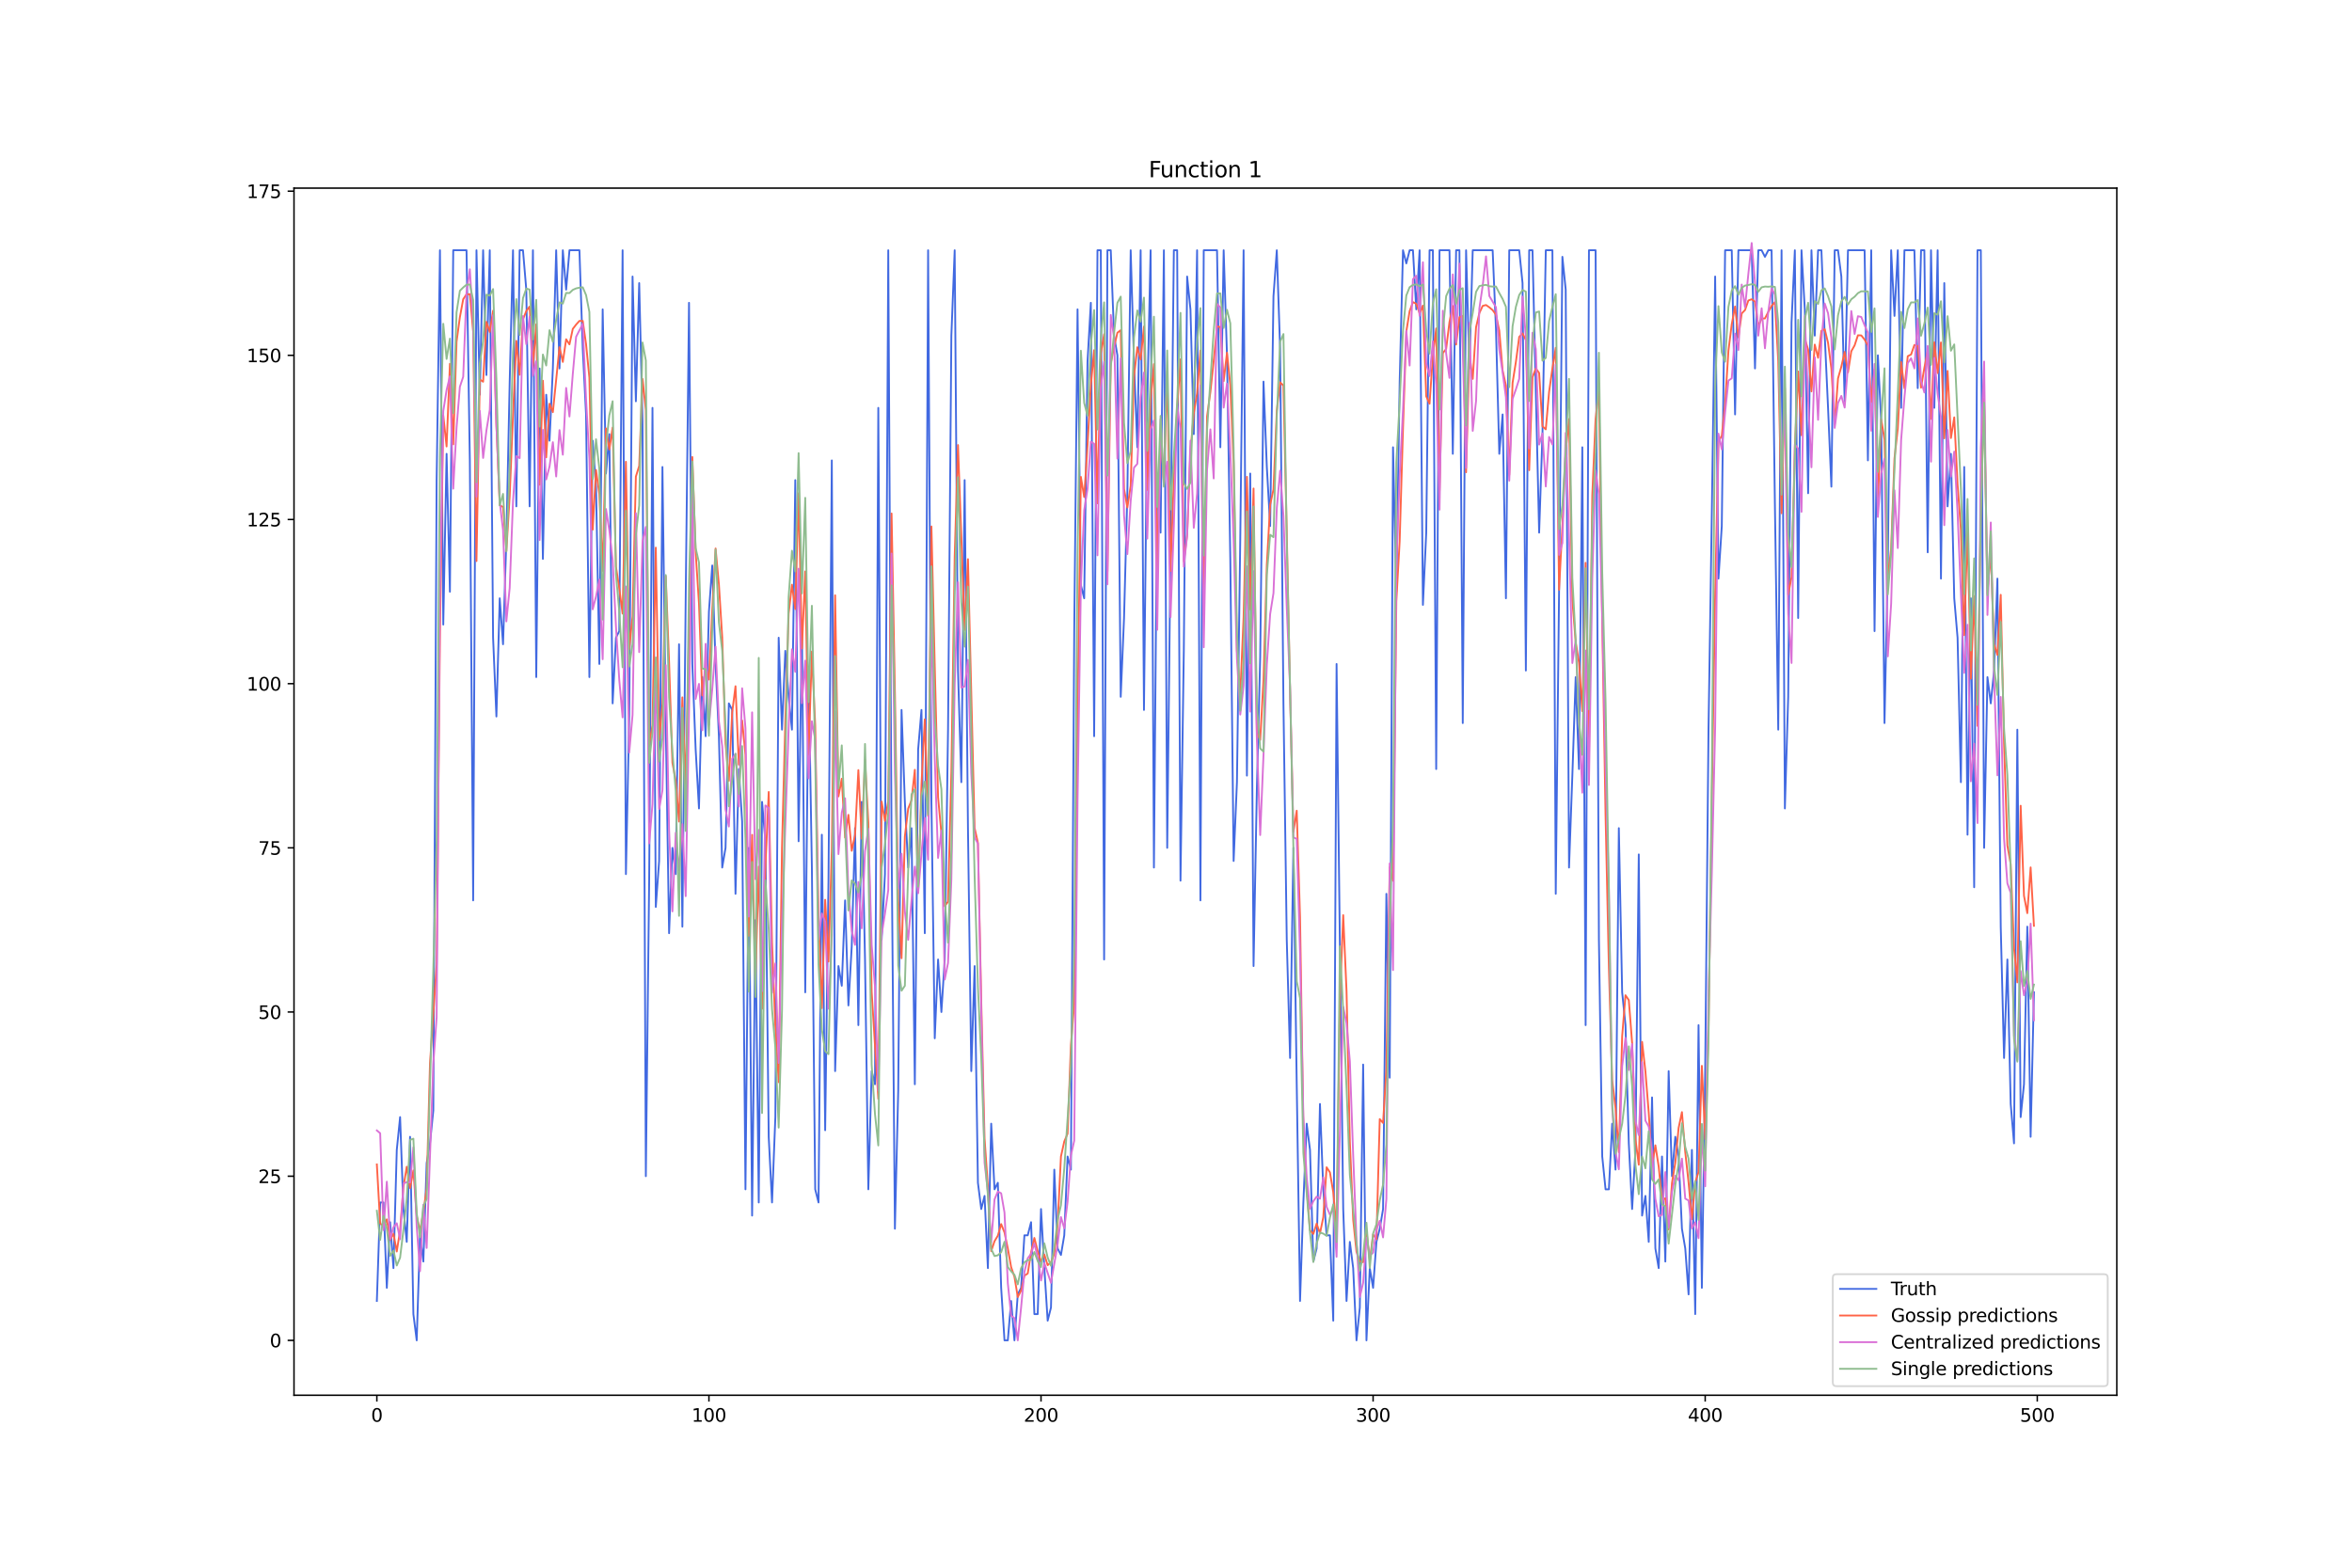 <?xml version="1.0" encoding="utf-8" standalone="no"?>
<!DOCTYPE svg PUBLIC "-//W3C//DTD SVG 1.1//EN"
  "http://www.w3.org/Graphics/SVG/1.1/DTD/svg11.dtd">
<svg xmlns:xlink="http://www.w3.org/1999/xlink" width="1296pt" height="864pt" viewBox="0 0 1296 864" xmlns="http://www.w3.org/2000/svg" version="1.1">
 <defs>
  <style type="text/css">*{stroke-linejoin: round; stroke-linecap: butt}</style>
 </defs>
 <g id="figure_1">
  <g id="patch_1">
   <path d="M 0 864 
L 1296 864 
L 1296 0 
L 0 0 
z
" style="fill: #ffffff"/>
  </g>
  <g id="axes_1">
   <g id="patch_2">
    <path d="M 162 768.96 
L 1166.4 768.96 
L 1166.4 103.68 
L 162 103.68 
z
" style="fill: #ffffff"/>
   </g>
   <g id="matplotlib.axis_1">
    <g id="xtick_1">
     <g id="line2d_1">
      <defs>
       <path id="m1b442ffdb0" d="M 0 0 
L 0 3.5 
" style="stroke: #000000; stroke-width: 0.8"/>
      </defs>
      <g>
       <use xlink:href="#m1b442ffdb0" x="207.655" y="768.96" style="stroke: #000000; stroke-width: 0.8"/>
      </g>
     </g>
     <g id="text_1">
      <!-- 0 -->
      <g transform="translate(204.473 783.558) scale(0.1 -0.1)">
       <defs>
        <path id="DejaVuSans-30" d="M 2034 4250 
Q 1547 4250 1301 3770 
Q 1056 3291 1056 2328 
Q 1056 1369 1301 889 
Q 1547 409 2034 409 
Q 2525 409 2770 889 
Q 3016 1369 3016 2328 
Q 3016 3291 2770 3770 
Q 2525 4250 2034 4250 
z
M 2034 4750 
Q 2819 4750 3233 4129 
Q 3647 3509 3647 2328 
Q 3647 1150 3233 529 
Q 2819 -91 2034 -91 
Q 1250 -91 836 529 
Q 422 1150 422 2328 
Q 422 3509 836 4129 
Q 1250 4750 2034 4750 
z
" transform="scale(0.016)"/>
       </defs>
       <use xlink:href="#DejaVuSans-30"/>
      </g>
     </g>
    </g>
    <g id="xtick_2">
     <g id="line2d_2">
      <g>
       <use xlink:href="#m1b442ffdb0" x="390.639" y="768.96" style="stroke: #000000; stroke-width: 0.8"/>
      </g>
     </g>
     <g id="text_2">
      <!-- 100 -->
      <g transform="translate(381.095 783.558) scale(0.1 -0.1)">
       <defs>
        <path id="DejaVuSans-31" d="M 794 531 
L 1825 531 
L 1825 4091 
L 703 3866 
L 703 4441 
L 1819 4666 
L 2450 4666 
L 2450 531 
L 3481 531 
L 3481 0 
L 794 0 
L 794 531 
z
" transform="scale(0.016)"/>
       </defs>
       <use xlink:href="#DejaVuSans-31"/>
       <use xlink:href="#DejaVuSans-30" x="63.623"/>
       <use xlink:href="#DejaVuSans-30" x="127.246"/>
      </g>
     </g>
    </g>
    <g id="xtick_3">
     <g id="line2d_3">
      <g>
       <use xlink:href="#m1b442ffdb0" x="573.623" y="768.96" style="stroke: #000000; stroke-width: 0.8"/>
      </g>
     </g>
     <g id="text_3">
      <!-- 200 -->
      <g transform="translate(564.079 783.558) scale(0.1 -0.1)">
       <defs>
        <path id="DejaVuSans-32" d="M 1228 531 
L 3431 531 
L 3431 0 
L 469 0 
L 469 531 
Q 828 903 1448 1529 
Q 2069 2156 2228 2338 
Q 2531 2678 2651 2914 
Q 2772 3150 2772 3378 
Q 2772 3750 2511 3984 
Q 2250 4219 1831 4219 
Q 1534 4219 1204 4116 
Q 875 4013 500 3803 
L 500 4441 
Q 881 4594 1212 4672 
Q 1544 4750 1819 4750 
Q 2544 4750 2975 4387 
Q 3406 4025 3406 3419 
Q 3406 3131 3298 2873 
Q 3191 2616 2906 2266 
Q 2828 2175 2409 1742 
Q 1991 1309 1228 531 
z
" transform="scale(0.016)"/>
       </defs>
       <use xlink:href="#DejaVuSans-32"/>
       <use xlink:href="#DejaVuSans-30" x="63.623"/>
       <use xlink:href="#DejaVuSans-30" x="127.246"/>
      </g>
     </g>
    </g>
    <g id="xtick_4">
     <g id="line2d_4">
      <g>
       <use xlink:href="#m1b442ffdb0" x="756.607" y="768.96" style="stroke: #000000; stroke-width: 0.8"/>
      </g>
     </g>
     <g id="text_4">
      <!-- 300 -->
      <g transform="translate(747.063 783.558) scale(0.1 -0.1)">
       <defs>
        <path id="DejaVuSans-33" d="M 2597 2516 
Q 3050 2419 3304 2112 
Q 3559 1806 3559 1356 
Q 3559 666 3084 287 
Q 2609 -91 1734 -91 
Q 1441 -91 1130 -33 
Q 819 25 488 141 
L 488 750 
Q 750 597 1062 519 
Q 1375 441 1716 441 
Q 2309 441 2620 675 
Q 2931 909 2931 1356 
Q 2931 1769 2642 2001 
Q 2353 2234 1838 2234 
L 1294 2234 
L 1294 2753 
L 1863 2753 
Q 2328 2753 2575 2939 
Q 2822 3125 2822 3475 
Q 2822 3834 2567 4026 
Q 2313 4219 1838 4219 
Q 1578 4219 1281 4162 
Q 984 4106 628 3988 
L 628 4550 
Q 988 4650 1302 4700 
Q 1616 4750 1894 4750 
Q 2613 4750 3031 4423 
Q 3450 4097 3450 3541 
Q 3450 3153 3228 2886 
Q 3006 2619 2597 2516 
z
" transform="scale(0.016)"/>
       </defs>
       <use xlink:href="#DejaVuSans-33"/>
       <use xlink:href="#DejaVuSans-30" x="63.623"/>
       <use xlink:href="#DejaVuSans-30" x="127.246"/>
      </g>
     </g>
    </g>
    <g id="xtick_5">
     <g id="line2d_5">
      <g>
       <use xlink:href="#m1b442ffdb0" x="939.591" y="768.96" style="stroke: #000000; stroke-width: 0.8"/>
      </g>
     </g>
     <g id="text_5">
      <!-- 400 -->
      <g transform="translate(930.047 783.558) scale(0.1 -0.1)">
       <defs>
        <path id="DejaVuSans-34" d="M 2419 4116 
L 825 1625 
L 2419 1625 
L 2419 4116 
z
M 2253 4666 
L 3047 4666 
L 3047 1625 
L 3713 1625 
L 3713 1100 
L 3047 1100 
L 3047 0 
L 2419 0 
L 2419 1100 
L 313 1100 
L 313 1709 
L 2253 4666 
z
" transform="scale(0.016)"/>
       </defs>
       <use xlink:href="#DejaVuSans-34"/>
       <use xlink:href="#DejaVuSans-30" x="63.623"/>
       <use xlink:href="#DejaVuSans-30" x="127.246"/>
      </g>
     </g>
    </g>
    <g id="xtick_6">
     <g id="line2d_6">
      <g>
       <use xlink:href="#m1b442ffdb0" x="1122.575" y="768.96" style="stroke: #000000; stroke-width: 0.8"/>
      </g>
     </g>
     <g id="text_6">
      <!-- 500 -->
      <g transform="translate(1113.032 783.558) scale(0.1 -0.1)">
       <defs>
        <path id="DejaVuSans-35" d="M 691 4666 
L 3169 4666 
L 3169 4134 
L 1269 4134 
L 1269 2991 
Q 1406 3038 1543 3061 
Q 1681 3084 1819 3084 
Q 2600 3084 3056 2656 
Q 3513 2228 3513 1497 
Q 3513 744 3044 326 
Q 2575 -91 1722 -91 
Q 1428 -91 1123 -41 
Q 819 9 494 109 
L 494 744 
Q 775 591 1075 516 
Q 1375 441 1709 441 
Q 2250 441 2565 725 
Q 2881 1009 2881 1497 
Q 2881 1984 2565 2268 
Q 2250 2553 1709 2553 
Q 1456 2553 1204 2497 
Q 953 2441 691 2322 
L 691 4666 
z
" transform="scale(0.016)"/>
       </defs>
       <use xlink:href="#DejaVuSans-35"/>
       <use xlink:href="#DejaVuSans-30" x="63.623"/>
       <use xlink:href="#DejaVuSans-30" x="127.246"/>
      </g>
     </g>
    </g>
   </g>
   <g id="matplotlib.axis_2">
    <g id="ytick_1">
     <g id="line2d_7">
      <defs>
       <path id="mdfa0484418" d="M 0 0 
L -3.5 0 
" style="stroke: #000000; stroke-width: 0.8"/>
      </defs>
      <g>
       <use xlink:href="#mdfa0484418" x="162" y="738.72" style="stroke: #000000; stroke-width: 0.8"/>
      </g>
     </g>
     <g id="text_7">
      <!-- 0 -->
      <g transform="translate(148.637 742.519) scale(0.1 -0.1)">
       <use xlink:href="#DejaVuSans-30"/>
      </g>
     </g>
    </g>
    <g id="ytick_2">
     <g id="line2d_8">
      <g>
       <use xlink:href="#mdfa0484418" x="162" y="648.239" style="stroke: #000000; stroke-width: 0.8"/>
      </g>
     </g>
     <g id="text_8">
      <!-- 25 -->
      <g transform="translate(142.275 652.038) scale(0.1 -0.1)">
       <use xlink:href="#DejaVuSans-32"/>
       <use xlink:href="#DejaVuSans-35" x="63.623"/>
      </g>
     </g>
    </g>
    <g id="ytick_3">
     <g id="line2d_9">
      <g>
       <use xlink:href="#mdfa0484418" x="162" y="557.758" style="stroke: #000000; stroke-width: 0.8"/>
      </g>
     </g>
     <g id="text_9">
      <!-- 50 -->
      <g transform="translate(142.275 561.557) scale(0.1 -0.1)">
       <use xlink:href="#DejaVuSans-35"/>
       <use xlink:href="#DejaVuSans-30" x="63.623"/>
      </g>
     </g>
    </g>
    <g id="ytick_4">
     <g id="line2d_10">
      <g>
       <use xlink:href="#mdfa0484418" x="162" y="467.277" style="stroke: #000000; stroke-width: 0.8"/>
      </g>
     </g>
     <g id="text_10">
      <!-- 75 -->
      <g transform="translate(142.275 471.076) scale(0.1 -0.1)">
       <defs>
        <path id="DejaVuSans-37" d="M 525 4666 
L 3525 4666 
L 3525 4397 
L 1831 0 
L 1172 0 
L 2766 4134 
L 525 4134 
L 525 4666 
z
" transform="scale(0.016)"/>
       </defs>
       <use xlink:href="#DejaVuSans-37"/>
       <use xlink:href="#DejaVuSans-35" x="63.623"/>
      </g>
     </g>
    </g>
    <g id="ytick_5">
     <g id="line2d_11">
      <g>
       <use xlink:href="#mdfa0484418" x="162" y="376.795" style="stroke: #000000; stroke-width: 0.8"/>
      </g>
     </g>
     <g id="text_11">
      <!-- 100 -->
      <g transform="translate(135.912 380.595) scale(0.1 -0.1)">
       <use xlink:href="#DejaVuSans-31"/>
       <use xlink:href="#DejaVuSans-30" x="63.623"/>
       <use xlink:href="#DejaVuSans-30" x="127.246"/>
      </g>
     </g>
    </g>
    <g id="ytick_6">
     <g id="line2d_12">
      <g>
       <use xlink:href="#mdfa0484418" x="162" y="286.314" style="stroke: #000000; stroke-width: 0.8"/>
      </g>
     </g>
     <g id="text_12">
      <!-- 125 -->
      <g transform="translate(135.912 290.113) scale(0.1 -0.1)">
       <use xlink:href="#DejaVuSans-31"/>
       <use xlink:href="#DejaVuSans-32" x="63.623"/>
       <use xlink:href="#DejaVuSans-35" x="127.246"/>
      </g>
     </g>
    </g>
    <g id="ytick_7">
     <g id="line2d_13">
      <g>
       <use xlink:href="#mdfa0484418" x="162" y="195.833" style="stroke: #000000; stroke-width: 0.8"/>
      </g>
     </g>
     <g id="text_13">
      <!-- 150 -->
      <g transform="translate(135.912 199.632) scale(0.1 -0.1)">
       <use xlink:href="#DejaVuSans-31"/>
       <use xlink:href="#DejaVuSans-35" x="63.623"/>
       <use xlink:href="#DejaVuSans-30" x="127.246"/>
      </g>
     </g>
    </g>
    <g id="ytick_8">
     <g id="line2d_14">
      <g>
       <use xlink:href="#mdfa0484418" x="162" y="105.352" style="stroke: #000000; stroke-width: 0.8"/>
      </g>
     </g>
     <g id="text_14">
      <!-- 175 -->
      <g transform="translate(135.912 109.151) scale(0.1 -0.1)">
       <use xlink:href="#DejaVuSans-31"/>
       <use xlink:href="#DejaVuSans-37" x="63.623"/>
       <use xlink:href="#DejaVuSans-35" x="127.246"/>
      </g>
     </g>
    </g>
   </g>
   <g id="line2d_15">
    <path d="M 207.655 717.005 
L 209.484 662.716 
L 211.314 662.716 
L 213.144 709.766 
L 214.974 673.574 
L 216.804 698.908 
L 218.634 633.762 
L 220.463 615.666 
L 222.293 666.335 
L 224.123 684.431 
L 225.953 626.523 
L 227.783 724.243 
L 229.613 738.72 
L 231.442 680.812 
L 233.272 695.289 
L 235.102 641 
L 236.932 630.143 
L 238.762 612.046 
L 240.592 264.599 
L 242.422 137.925 
L 244.251 344.222 
L 246.081 250.122 
L 247.911 326.126 
L 249.741 137.925 
L 257.06 137.925 
L 258.89 253.741 
L 260.72 496.23 
L 262.55 137.925 
L 264.38 217.549 
L 266.209 137.925 
L 268.039 206.691 
L 269.869 137.925 
L 271.699 351.461 
L 273.529 394.892 
L 275.359 329.745 
L 277.189 355.08 
L 279.018 297.172 
L 280.848 210.31 
L 282.678 137.925 
L 284.508 279.076 
L 286.338 137.925 
L 288.168 137.925 
L 289.997 159.641 
L 291.827 279.076 
L 293.657 137.925 
L 295.487 373.176 
L 297.317 203.072 
L 299.147 308.03 
L 300.976 217.549 
L 302.806 242.883 
L 304.636 203.072 
L 306.466 137.925 
L 308.296 203.072 
L 310.126 137.925 
L 311.956 159.641 
L 313.785 137.925 
L 319.275 137.925 
L 321.105 192.214 
L 322.935 228.406 
L 324.764 373.176 
L 326.594 242.883 
L 328.424 268.218 
L 330.254 365.938 
L 332.084 170.498 
L 333.914 260.979 
L 335.743 239.264 
L 337.573 387.653 
L 339.403 351.461 
L 341.233 347.841 
L 343.063 137.925 
L 344.893 481.754 
L 346.723 394.892 
L 348.552 152.402 
L 350.382 221.168 
L 352.212 156.021 
L 354.042 232.026 
L 355.872 648.239 
L 357.702 485.373 
L 359.531 224.787 
L 361.361 499.85 
L 363.191 474.515 
L 365.021 257.36 
L 366.851 398.511 
L 368.681 514.327 
L 370.51 467.277 
L 372.34 481.754 
L 374.17 355.08 
L 376 510.707 
L 377.83 329.745 
L 379.66 166.879 
L 381.489 365.938 
L 383.319 412.988 
L 385.149 445.561 
L 386.979 373.176 
L 388.809 405.749 
L 390.639 336.984 
L 392.469 311.649 
L 394.298 365.938 
L 396.128 405.749 
L 397.958 478.134 
L 399.788 467.277 
L 401.618 387.653 
L 403.448 391.272 
L 405.277 492.611 
L 407.107 423.846 
L 408.937 452.8 
L 410.767 655.477 
L 412.597 467.277 
L 414.427 669.954 
L 416.256 507.088 
L 418.086 662.716 
L 419.916 441.942 
L 421.746 463.657 
L 423.576 626.523 
L 425.406 662.716 
L 427.236 615.666 
L 429.065 351.461 
L 430.895 402.13 
L 432.725 358.699 
L 434.555 384.034 
L 436.385 402.13 
L 438.215 264.599 
L 440.044 463.657 
L 441.874 347.841 
L 443.704 546.9 
L 445.534 369.557 
L 447.364 478.134 
L 449.194 655.477 
L 451.023 662.716 
L 452.853 460.038 
L 454.683 622.904 
L 456.513 485.373 
L 458.343 253.741 
L 460.173 590.331 
L 462.003 532.423 
L 463.832 543.281 
L 465.662 496.23 
L 467.492 554.138 
L 469.322 521.565 
L 471.152 456.419 
L 472.982 564.996 
L 474.811 441.942 
L 476.641 528.804 
L 478.471 655.477 
L 480.301 590.331 
L 482.131 597.569 
L 483.961 224.787 
L 485.79 517.946 
L 487.62 481.754 
L 489.45 137.925 
L 491.28 463.657 
L 493.11 677.193 
L 494.94 601.189 
L 496.77 391.272 
L 498.599 441.942 
L 500.429 478.134 
L 502.259 456.419 
L 504.089 597.569 
L 505.919 412.988 
L 507.749 391.272 
L 509.578 514.327 
L 511.408 137.925 
L 513.238 441.942 
L 515.068 572.235 
L 516.898 528.804 
L 518.728 557.758 
L 520.557 528.804 
L 522.387 402.13 
L 524.217 184.975 
L 526.047 137.925 
L 527.877 369.557 
L 529.707 431.084 
L 531.536 264.599 
L 533.366 456.419 
L 535.196 590.331 
L 537.026 532.423 
L 538.856 651.858 
L 540.686 666.335 
L 542.516 659.097 
L 544.345 698.908 
L 546.175 619.285 
L 548.005 655.477 
L 549.835 651.858 
L 551.665 709.766 
L 553.495 738.72 
L 555.324 738.72 
L 557.154 717.005 
L 558.984 738.72 
L 560.814 713.385 
L 562.644 709.766 
L 564.474 680.812 
L 566.303 680.812 
L 568.133 673.574 
L 569.963 724.243 
L 571.793 724.243 
L 573.623 666.335 
L 575.453 698.908 
L 577.283 727.862 
L 579.112 720.624 
L 580.942 644.62 
L 582.772 688.051 
L 584.602 691.67 
L 586.432 680.812 
L 588.262 637.381 
L 590.091 644.62 
L 591.921 347.841 
L 593.751 170.498 
L 595.581 322.507 
L 597.411 329.745 
L 599.241 199.452 
L 601.07 166.879 
L 602.9 405.749 
L 604.73 137.925 
L 606.56 137.925 
L 608.39 528.804 
L 610.22 137.925 
L 612.05 137.925 
L 613.879 184.975 
L 615.709 195.833 
L 617.539 384.034 
L 619.369 340.603 
L 621.199 271.837 
L 623.029 137.925 
L 624.858 199.452 
L 626.688 246.502 
L 628.518 137.925 
L 630.348 391.272 
L 632.178 221.168 
L 634.008 137.925 
L 635.837 478.134 
L 637.667 260.979 
L 639.497 293.553 
L 641.327 137.925 
L 643.157 467.277 
L 646.817 137.925 
L 648.646 137.925 
L 650.476 485.373 
L 652.306 358.699 
L 654.136 152.402 
L 655.966 170.498 
L 657.796 239.264 
L 659.625 137.925 
L 661.455 496.23 
L 663.285 137.925 
L 670.604 137.925 
L 672.434 246.502 
L 674.264 137.925 
L 676.094 195.833 
L 677.924 308.03 
L 679.754 474.515 
L 681.583 431.084 
L 683.413 297.172 
L 685.243 137.925 
L 687.073 427.465 
L 688.903 260.979 
L 690.733 532.423 
L 692.563 434.703 
L 694.392 362.318 
L 696.222 210.31 
L 698.052 257.36 
L 699.882 289.933 
L 701.712 163.26 
L 703.542 137.925 
L 705.371 192.214 
L 707.201 387.653 
L 709.031 517.946 
L 710.861 583.092 
L 712.691 467.277 
L 714.521 597.569 
L 716.35 717.005 
L 718.18 662.716 
L 720.01 619.285 
L 721.84 633.762 
L 723.67 695.289 
L 725.5 688.051 
L 727.33 608.427 
L 729.159 655.477 
L 730.989 680.812 
L 732.819 680.812 
L 734.649 727.862 
L 736.479 365.938 
L 738.309 521.565 
L 740.138 666.335 
L 741.968 717.005 
L 743.798 684.431 
L 745.628 698.908 
L 747.458 738.72 
L 749.288 720.624 
L 751.117 586.712 
L 752.947 738.72 
L 754.777 698.908 
L 756.607 709.766 
L 758.437 684.431 
L 760.267 677.193 
L 762.097 666.335 
L 763.926 492.611 
L 765.756 593.95 
L 767.586 246.502 
L 769.416 326.126 
L 771.246 210.31 
L 773.076 137.925 
L 774.905 145.164 
L 776.735 137.925 
L 778.565 137.925 
L 780.395 170.498 
L 782.225 137.925 
L 784.055 333.364 
L 785.884 293.553 
L 787.714 137.925 
L 789.544 137.925 
L 791.374 423.846 
L 793.204 137.925 
L 798.693 137.925 
L 800.523 250.122 
L 802.353 137.925 
L 804.183 137.925 
L 806.013 398.511 
L 807.843 137.925 
L 809.672 203.072 
L 811.502 137.925 
L 822.481 137.925 
L 824.311 181.356 
L 826.141 250.122 
L 827.971 228.406 
L 829.801 329.745 
L 831.63 137.925 
L 837.12 137.925 
L 838.95 156.021 
L 840.78 369.557 
L 842.61 137.925 
L 844.439 137.925 
L 848.099 293.553 
L 849.929 239.264 
L 851.759 137.925 
L 855.418 137.925 
L 857.248 492.611 
L 859.078 326.126 
L 860.908 141.544 
L 862.738 159.641 
L 864.568 478.134 
L 866.397 427.465 
L 868.227 373.176 
L 870.057 423.846 
L 871.887 246.502 
L 873.717 564.996 
L 875.547 137.925 
L 879.206 137.925 
L 881.036 517.946 
L 882.866 637.381 
L 884.696 655.477 
L 886.526 655.477 
L 888.356 619.285 
L 890.185 644.62 
L 892.015 456.419 
L 893.845 546.9 
L 895.675 564.996 
L 897.505 630.143 
L 899.335 666.335 
L 901.164 633.762 
L 902.994 470.896 
L 904.824 669.954 
L 906.654 659.097 
L 908.484 684.431 
L 910.314 604.808 
L 912.144 688.051 
L 913.973 698.908 
L 915.803 637.381 
L 917.633 695.289 
L 919.463 590.331 
L 921.293 648.239 
L 923.123 626.523 
L 924.952 637.381 
L 926.782 677.193 
L 928.612 688.051 
L 930.442 713.385 
L 932.272 633.762 
L 934.102 724.243 
L 935.931 564.996 
L 937.761 709.766 
L 939.591 590.331 
L 941.421 402.13 
L 943.251 282.695 
L 945.081 152.402 
L 946.911 318.887 
L 948.74 289.933 
L 950.57 137.925 
L 954.23 137.925 
L 956.06 228.406 
L 957.89 137.925 
L 965.209 137.925 
L 967.039 203.072 
L 968.869 137.925 
L 970.698 137.925 
L 972.528 141.544 
L 974.358 137.925 
L 976.188 137.925 
L 978.018 279.076 
L 979.848 402.13 
L 981.678 137.925 
L 983.507 445.561 
L 985.337 384.034 
L 987.167 177.737 
L 988.997 137.925 
L 990.827 340.603 
L 992.657 137.925 
L 994.486 170.498 
L 996.316 271.837 
L 998.146 137.925 
L 999.976 184.975 
L 1001.806 137.925 
L 1003.636 137.925 
L 1005.465 184.975 
L 1007.295 224.787 
L 1009.125 268.218 
L 1010.955 137.925 
L 1012.785 137.925 
L 1014.615 152.402 
L 1016.444 221.168 
L 1018.274 137.925 
L 1027.424 137.925 
L 1029.253 253.741 
L 1031.083 137.925 
L 1032.913 347.841 
L 1034.743 195.833 
L 1036.573 232.026 
L 1038.403 398.511 
L 1040.232 311.649 
L 1042.062 137.925 
L 1043.892 174.118 
L 1045.722 137.925 
L 1047.552 224.787 
L 1049.382 137.925 
L 1054.871 137.925 
L 1056.701 213.929 
L 1058.531 137.925 
L 1060.361 137.925 
L 1062.191 304.41 
L 1064.02 137.925 
L 1065.85 224.787 
L 1067.68 137.925 
L 1069.51 318.887 
L 1071.34 156.021 
L 1073.17 279.076 
L 1074.999 250.122 
L 1076.829 329.745 
L 1078.659 351.461 
L 1080.489 431.084 
L 1082.319 257.36 
L 1084.149 460.038 
L 1085.978 329.745 
L 1087.808 488.992 
L 1089.638 137.925 
L 1091.468 137.925 
L 1093.298 467.277 
L 1095.128 373.176 
L 1096.958 387.653 
L 1098.787 369.557 
L 1100.617 318.887 
L 1102.447 510.707 
L 1104.277 583.092 
L 1106.107 528.804 
L 1107.937 608.427 
L 1109.766 630.143 
L 1111.596 402.13 
L 1113.426 615.666 
L 1115.256 597.569 
L 1117.086 510.707 
L 1118.916 626.523 
L 1120.745 546.9 
L 1120.745 546.9 
" clip-path="url(#p31c679b3a4)" style="fill: none; stroke: #4169e1; stroke-linecap: square"/>
   </g>
   <g id="line2d_16">
    <path d="M 207.655 641.755 
L 209.484 674.289 
L 211.314 675.843 
L 213.144 672.008 
L 214.974 683.253 
L 216.804 679.909 
L 218.634 689.736 
L 220.463 678.008 
L 222.293 654.298 
L 224.123 643.036 
L 225.953 654.769 
L 227.783 645.051 
L 229.613 670.097 
L 231.442 678.482 
L 233.272 668.084 
L 235.102 654.88 
L 236.932 586.105 
L 240.592 531.641 
L 242.422 348.849 
L 244.251 229.032 
L 246.081 246.065 
L 247.911 200.5 
L 249.741 244.889 
L 251.571 188.289 
L 253.401 174.822 
L 255.23 164.912 
L 257.06 162.188 
L 258.89 162.132 
L 260.72 182.805 
L 262.55 309.222 
L 264.38 209.192 
L 266.209 210.382 
L 268.039 177.369 
L 269.869 182.957 
L 271.699 171.239 
L 273.529 233.897 
L 275.359 278.444 
L 277.189 279.439 
L 279.018 303.641 
L 280.848 273.539 
L 282.678 228.609 
L 284.508 187.86 
L 286.338 206.55 
L 288.168 176.023 
L 289.997 171.439 
L 291.827 168.966 
L 293.657 202.326 
L 295.487 178.761 
L 297.317 267.156 
L 299.147 209.802 
L 300.976 252.056 
L 302.806 222.503 
L 304.636 227.146 
L 308.296 191.337 
L 310.126 199.471 
L 311.956 186.971 
L 313.785 189.799 
L 315.615 181.277 
L 317.445 178.893 
L 319.275 176.859 
L 321.105 176.846 
L 322.935 189.668 
L 324.764 208.117 
L 326.594 291.89 
L 328.424 259.04 
L 330.254 272.346 
L 332.084 314.649 
L 333.914 236.104 
L 335.743 247.738 
L 337.573 235.635 
L 339.403 312.326 
L 341.233 324.258 
L 343.063 338.195 
L 344.893 254.498 
L 346.723 357.811 
L 348.552 339.691 
L 350.382 262.64 
L 352.212 256.785 
L 354.042 208.833 
L 355.872 226.017 
L 357.702 410.523 
L 359.531 399.753 
L 361.361 301.818 
L 363.191 408.014 
L 365.021 387.982 
L 366.851 317.59 
L 368.681 364.991 
L 370.51 420.407 
L 372.34 430.208 
L 374.17 452.804 
L 376 384.335 
L 377.83 433.365 
L 379.66 346.455 
L 381.489 251.871 
L 383.319 304.193 
L 385.149 332.644 
L 386.979 383.315 
L 388.809 366.812 
L 390.639 374.539 
L 392.469 336.502 
L 394.298 302.295 
L 396.128 322.079 
L 397.958 351.259 
L 399.788 409.757 
L 401.618 430.318 
L 403.448 392.598 
L 405.277 378.196 
L 407.107 421.441 
L 408.937 397.084 
L 410.767 416.004 
L 412.597 515.779 
L 414.427 460.092 
L 416.256 540.569 
L 418.086 477.596 
L 419.916 555.97 
L 421.746 478.057 
L 423.576 436.468 
L 425.406 519.469 
L 427.236 565.217 
L 429.065 596.439 
L 430.895 467.288 
L 432.725 397.728 
L 434.555 338.236 
L 436.385 322.235 
L 438.215 335.678 
L 440.044 271.824 
L 441.874 357.383 
L 443.704 314.919 
L 445.534 416.1 
L 447.364 359.061 
L 449.194 399.684 
L 451.023 504.266 
L 452.853 555.652 
L 454.683 495.903 
L 456.513 529.951 
L 458.343 468.693 
L 460.173 328.089 
L 462.003 438.944 
L 463.832 429.167 
L 465.662 461.638 
L 467.492 449.083 
L 469.322 468.902 
L 471.152 460.209 
L 472.982 424.422 
L 474.811 462.235 
L 476.641 418.924 
L 478.471 453.349 
L 480.301 546.498 
L 483.961 605.609 
L 485.79 441.782 
L 487.62 452.409 
L 489.45 441.322 
L 491.28 283.004 
L 493.11 381.592 
L 494.94 496.19 
L 496.77 528.129 
L 498.599 460.941 
L 500.429 445.649 
L 502.259 441.028 
L 504.089 424.256 
L 505.919 491.889 
L 507.749 432.434 
L 509.578 396.442 
L 511.408 449.671 
L 513.238 290.146 
L 515.068 367.146 
L 516.898 439.351 
L 518.728 459.321 
L 520.557 499.455 
L 522.387 496.938 
L 524.217 425.563 
L 526.047 306.807 
L 527.877 245.275 
L 531.536 347.295 
L 533.366 308.162 
L 537.026 456.321 
L 538.856 464.536 
L 540.686 551.757 
L 542.516 627.42 
L 544.345 653.635 
L 546.175 689.513 
L 548.005 684.062 
L 549.835 681.027 
L 551.665 674.62 
L 553.495 679.248 
L 555.324 688.017 
L 557.154 698.344 
L 558.984 703.673 
L 560.814 714.836 
L 562.644 711.292 
L 564.474 703.045 
L 566.303 701.883 
L 568.133 690.264 
L 569.963 682.26 
L 571.793 689.565 
L 573.623 695.355 
L 575.453 691.436 
L 577.283 697.285 
L 579.112 695.617 
L 580.942 691.117 
L 582.772 675.213 
L 584.602 637.382 
L 586.432 629.103 
L 588.262 624.808 
L 590.091 575.907 
L 591.921 553.369 
L 593.751 392.576 
L 595.581 262.82 
L 597.411 273.926 
L 599.241 245.463 
L 601.07 212.368 
L 602.9 192.967 
L 604.73 277.411 
L 606.56 194.75 
L 608.39 184.179 
L 610.22 314.978 
L 612.05 200.293 
L 613.879 191.285 
L 615.709 183.384 
L 617.539 181.985 
L 619.369 269.472 
L 621.199 279.704 
L 623.029 267.764 
L 624.858 207.504 
L 626.688 191.373 
L 628.518 198.105 
L 630.348 179.965 
L 632.178 269.987 
L 634.008 220.391 
L 635.837 200.652 
L 637.667 315.566 
L 639.497 238.024 
L 641.327 266.156 
L 643.157 204.552 
L 644.987 314.716 
L 646.817 263.965 
L 648.646 224.29 
L 650.476 198.044 
L 652.306 309.376 
L 654.136 294.825 
L 655.966 248.777 
L 657.796 227.786 
L 659.625 216.809 
L 661.455 193.206 
L 663.285 338.966 
L 665.115 229.51 
L 666.945 216.062 
L 668.775 198.91 
L 670.604 179.884 
L 672.434 180.234 
L 674.264 210.053 
L 676.094 194.371 
L 677.924 212.129 
L 679.754 255.382 
L 681.583 358.665 
L 683.413 382.537 
L 685.243 340.206 
L 687.073 262.793 
L 688.903 335.888 
L 690.733 269.223 
L 692.563 403.679 
L 694.392 407.835 
L 696.222 374.596 
L 698.052 311.206 
L 699.882 278.145 
L 701.712 269.774 
L 703.542 226.324 
L 705.371 210.68 
L 707.201 212.489 
L 709.031 293.257 
L 710.861 382.029 
L 712.691 458.537 
L 714.521 446.797 
L 716.35 505.269 
L 718.18 621.431 
L 720.01 655.136 
L 721.84 678.112 
L 723.67 680.045 
L 725.5 674.32 
L 727.33 679.796 
L 729.159 670.859 
L 730.989 643.321 
L 732.819 646.125 
L 734.649 657.053 
L 736.479 677.448 
L 738.309 550.735 
L 740.138 504.376 
L 741.968 546.153 
L 743.798 629.286 
L 745.628 672.19 
L 747.458 689.898 
L 749.288 695.217 
L 751.117 695.622 
L 752.947 678.354 
L 754.777 694.755 
L 756.607 680.366 
L 758.437 682.928 
L 760.267 616.768 
L 762.097 618.883 
L 763.926 589.302 
L 765.756 477.929 
L 767.586 485.423 
L 769.416 331.318 
L 771.246 298.214 
L 773.076 236.41 
L 774.905 182.721 
L 776.735 171.459 
L 778.565 166.498 
L 780.395 167.416 
L 782.225 172.612 
L 784.055 168.415 
L 785.884 218.433 
L 787.714 222.51 
L 789.544 195.911 
L 791.374 181.006 
L 793.204 270.398 
L 795.034 194.58 
L 796.864 192.307 
L 798.693 177.424 
L 800.523 168.608 
L 802.353 189.877 
L 804.183 174.827 
L 806.013 174.114 
L 807.843 260.288 
L 809.672 195.462 
L 811.502 208.83 
L 813.332 180.386 
L 815.162 172.526 
L 816.992 168.585 
L 818.822 168.101 
L 820.651 169.385 
L 822.481 170.928 
L 824.311 173.44 
L 826.141 182.244 
L 827.971 204.126 
L 829.801 212.514 
L 831.63 261.722 
L 833.46 211.003 
L 835.29 199.426 
L 837.12 185.673 
L 838.95 183.765 
L 840.78 187.389 
L 842.61 259.165 
L 844.439 207.838 
L 846.269 203.042 
L 848.099 205.57 
L 849.929 234.946 
L 851.759 236.634 
L 853.589 215.895 
L 855.418 202.977 
L 857.248 191.658 
L 859.078 325.065 
L 860.908 289.749 
L 862.738 248.521 
L 864.568 230.941 
L 866.397 330.793 
L 868.227 353.717 
L 870.057 365.13 
L 871.887 391.941 
L 873.717 310.18 
L 875.547 416.213 
L 877.377 273.056 
L 879.206 230.804 
L 881.036 214.238 
L 882.866 343.049 
L 884.696 449.625 
L 886.526 533.288 
L 888.356 595.263 
L 890.185 610.618 
L 892.015 635.007 
L 893.845 571.115 
L 895.675 548.507 
L 897.505 551.189 
L 899.335 574.835 
L 901.164 627.844 
L 902.994 641.897 
L 904.824 574.202 
L 906.654 590.418 
L 908.484 613.238 
L 910.314 642.62 
L 912.144 631.216 
L 913.973 642.93 
L 915.803 661.453 
L 917.633 660.402 
L 919.463 677.538 
L 921.293 651.998 
L 923.123 640.847 
L 924.952 621.634 
L 926.782 612.917 
L 928.612 634.95 
L 930.442 651.747 
L 932.272 671.98 
L 934.102 651.696 
L 935.931 645.948 
L 937.761 587.427 
L 939.591 627.857 
L 941.421 566.921 
L 943.251 438.79 
L 945.081 327.563 
L 946.911 243.266 
L 948.74 240.174 
L 950.57 222.543 
L 952.4 193.311 
L 954.23 178.612 
L 956.06 168.903 
L 957.89 185.93 
L 959.719 172.743 
L 961.549 170.877 
L 963.379 165.603 
L 965.209 164.926 
L 967.039 166.247 
L 968.869 179.699 
L 970.698 175.601 
L 972.528 175.508 
L 974.358 171.897 
L 976.188 168.566 
L 978.018 166.509 
L 979.848 198.983 
L 981.678 282.88 
L 983.507 214.041 
L 985.337 327.723 
L 987.167 318.181 
L 988.997 247.084 
L 990.827 204.743 
L 992.657 239.88 
L 994.486 186.657 
L 996.316 192.619 
L 998.146 215.712 
L 999.976 189.913 
L 1001.806 197.183 
L 1003.636 182.316 
L 1005.465 181.448 
L 1007.295 188.958 
L 1009.125 203.223 
L 1010.955 233.725 
L 1012.785 208.544 
L 1014.615 202.056 
L 1016.444 193.948 
L 1018.274 205.191 
L 1020.104 193.6 
L 1021.934 190.34 
L 1023.764 184.78 
L 1025.594 184.852 
L 1027.424 187.137 
L 1029.253 190.468 
L 1031.083 221.597 
L 1032.913 203.464 
L 1034.743 276.857 
L 1036.573 231.014 
L 1038.403 242.227 
L 1040.232 319.271 
L 1042.062 302.092 
L 1043.892 252.63 
L 1045.722 236.184 
L 1047.552 199.521 
L 1049.382 214.014 
L 1051.211 196.306 
L 1053.041 195.38 
L 1054.871 190.125 
L 1056.701 190.701 
L 1058.531 213.63 
L 1060.361 202.709 
L 1062.191 193.44 
L 1064.02 230.893 
L 1065.85 188.641 
L 1067.68 205.631 
L 1069.51 188.734 
L 1071.34 241.583 
L 1073.17 204.421 
L 1074.999 241.422 
L 1076.829 230.011 
L 1078.659 266.93 
L 1080.489 291.878 
L 1082.319 350.059 
L 1084.149 291.778 
L 1085.978 374.043 
L 1087.808 328.492 
L 1089.638 400.072 
L 1091.468 280.398 
L 1093.298 219.603 
L 1095.128 327.103 
L 1096.958 304.381 
L 1098.787 355.142 
L 1100.617 360.956 
L 1102.447 327.822 
L 1104.277 409.937 
L 1106.107 466.008 
L 1107.937 476.213 
L 1109.766 522.375 
L 1111.596 541.425 
L 1113.426 444.056 
L 1115.256 493.683 
L 1117.086 503.267 
L 1118.916 478.048 
L 1120.745 510.225 
L 1120.745 510.225 
" clip-path="url(#p31c679b3a4)" style="fill: none; stroke: #ff6347; stroke-linecap: square"/>
   </g>
   <g id="line2d_17">
    <path d="M 207.655 623.023 
L 209.484 624.565 
L 211.314 677.977 
L 213.144 651.269 
L 214.974 682.966 
L 216.804 676.332 
L 218.634 674.166 
L 220.463 683.014 
L 222.293 652.227 
L 224.123 651.508 
L 225.953 651.699 
L 227.783 632.329 
L 229.613 675.905 
L 231.442 700.555 
L 233.272 663.918 
L 235.102 687.784 
L 238.762 586.495 
L 240.592 560.692 
L 242.422 326.401 
L 244.251 226.517 
L 246.081 214.974 
L 247.911 207.414 
L 249.741 269.313 
L 251.571 235.756 
L 253.401 213.154 
L 255.23 207.663 
L 257.06 161.075 
L 258.89 148.404 
L 260.72 178.145 
L 262.55 273.738 
L 264.38 226.45 
L 266.209 252.393 
L 268.039 237.221 
L 269.869 225.929 
L 271.699 173.751 
L 273.529 234.722 
L 275.359 276.542 
L 277.189 292.071 
L 279.018 342.477 
L 280.848 324.031 
L 282.678 276.048 
L 284.508 251.376 
L 286.338 252.503 
L 288.168 174.195 
L 289.997 189.706 
L 291.827 174.419 
L 293.657 207.142 
L 295.487 199.108 
L 297.317 297.66 
L 299.147 236.89 
L 300.976 264.24 
L 302.806 257.109 
L 304.636 243.704 
L 306.466 262.605 
L 308.296 237.044 
L 310.126 250.6 
L 311.956 213.805 
L 313.785 229.549 
L 315.615 206.23 
L 317.445 185.627 
L 321.105 178.498 
L 322.935 219.981 
L 324.764 252.683 
L 326.594 335.83 
L 328.424 328.741 
L 330.254 319.431 
L 332.084 363.327 
L 333.914 280.533 
L 335.743 292.213 
L 337.573 308.64 
L 339.403 345.119 
L 341.233 374.776 
L 343.063 395.378 
L 344.893 323.236 
L 346.723 414.789 
L 348.552 394.007 
L 350.382 282.862 
L 352.212 359.406 
L 354.042 298.361 
L 355.872 290.417 
L 357.702 464.818 
L 359.531 443.152 
L 361.361 373.329 
L 363.191 445.881 
L 365.021 435.57 
L 366.851 366.614 
L 368.681 457.236 
L 370.51 502.306 
L 372.34 458.989 
L 374.17 479.704 
L 376 454.155 
L 377.83 493.899 
L 379.66 392.469 
L 381.489 270.376 
L 383.319 385.208 
L 385.149 376.903 
L 386.979 402.477 
L 388.809 354.831 
L 390.639 399.475 
L 392.469 379.675 
L 394.298 356.376 
L 396.128 397.573 
L 397.958 411.226 
L 399.788 446.051 
L 401.618 455.509 
L 403.448 418.121 
L 405.277 415.483 
L 407.107 444.472 
L 408.937 379.341 
L 410.767 401.285 
L 412.597 505.179 
L 414.427 392.609 
L 416.256 484.557 
L 418.086 457.377 
L 419.916 546.282 
L 421.746 443.914 
L 423.576 445.268 
L 425.406 547.15 
L 427.236 530.944 
L 429.065 585.821 
L 430.895 508.79 
L 434.555 401.347 
L 436.385 357.849 
L 438.215 370.271 
L 440.044 313.408 
L 441.874 387.561 
L 443.704 364.06 
L 445.534 428.937 
L 447.364 397.503 
L 449.194 407.5 
L 451.023 517.867 
L 452.853 503.413 
L 454.683 507.94 
L 456.513 555.909 
L 458.343 515.311 
L 460.173 392.018 
L 462.003 470.724 
L 463.832 447.89 
L 465.662 439.943 
L 467.492 491.107 
L 469.322 512.884 
L 471.152 520.743 
L 472.982 486.127 
L 474.811 511.624 
L 476.641 469.132 
L 478.471 456.747 
L 480.301 520.727 
L 482.131 543.47 
L 483.961 601.08 
L 485.79 515.317 
L 487.62 503.498 
L 489.45 490.522 
L 491.28 305.078 
L 493.11 426.054 
L 494.94 489.727 
L 496.77 470.536 
L 498.599 502.319 
L 500.429 517.991 
L 502.259 496.137 
L 504.089 477.614 
L 505.919 492.301 
L 507.749 470.44 
L 509.578 450.799 
L 511.408 473.804 
L 513.238 340.209 
L 515.068 418.09 
L 516.898 472.816 
L 518.728 457.763 
L 520.557 539.87 
L 522.387 530.733 
L 524.217 484.463 
L 526.047 377.372 
L 527.877 320.895 
L 529.707 378.985 
L 531.536 378.33 
L 533.366 363.679 
L 535.196 426.135 
L 537.026 461.548 
L 538.856 464.926 
L 540.686 557.218 
L 542.516 640.826 
L 544.345 656.878 
L 546.175 684.695 
L 548.005 661.017 
L 549.835 656.701 
L 551.665 657.66 
L 553.495 668.259 
L 555.324 707.178 
L 557.154 725.051 
L 558.984 726.489 
L 560.814 738.72 
L 562.644 720.624 
L 564.474 700.993 
L 566.303 693.46 
L 568.133 691.052 
L 569.963 685.385 
L 571.793 692.967 
L 573.623 705.714 
L 575.453 696.094 
L 579.112 707 
L 582.772 685.864 
L 584.602 670.756 
L 586.432 676.949 
L 588.262 662.367 
L 590.091 636.787 
L 591.921 628.69 
L 593.751 441.482 
L 595.581 322.678 
L 597.411 281.124 
L 599.241 269.548 
L 601.07 243.433 
L 602.9 244.554 
L 604.73 306.048 
L 606.56 213.57 
L 608.39 199.336 
L 610.22 322.04 
L 612.05 173.58 
L 613.879 186.183 
L 615.709 252.737 
L 617.539 197.454 
L 619.369 284.056 
L 621.199 305.381 
L 623.029 276.095 
L 624.858 257.718 
L 626.688 255.636 
L 628.518 218.968 
L 630.348 205.331 
L 632.178 296.867 
L 634.008 236.727 
L 635.837 231.719 
L 637.667 347.125 
L 639.497 231.096 
L 641.327 267.655 
L 643.157 254.519 
L 644.987 340.114 
L 646.817 289.962 
L 648.646 223.483 
L 650.476 236.365 
L 652.306 312.321 
L 654.136 295.133 
L 655.966 242.837 
L 657.796 290.899 
L 659.625 272.014 
L 661.455 212.397 
L 663.285 356.73 
L 665.115 258.793 
L 666.945 236.631 
L 668.775 263.683 
L 670.604 167.396 
L 672.434 169.448 
L 674.264 224.635 
L 676.094 211.498 
L 677.924 249.202 
L 679.754 298.128 
L 681.583 362.937 
L 683.413 393.825 
L 685.243 377.924 
L 687.073 312.118 
L 688.903 392.233 
L 690.733 314.761 
L 692.563 407.946 
L 694.392 460.217 
L 696.222 415.852 
L 698.052 366.298 
L 699.882 338.423 
L 701.712 326.903 
L 703.542 279.997 
L 705.371 259.423 
L 707.201 284.377 
L 709.031 334.889 
L 710.861 378.644 
L 712.691 461.528 
L 714.521 462.293 
L 716.35 525.68 
L 718.18 615.199 
L 720.01 648.94 
L 721.84 666.135 
L 723.67 662.006 
L 725.5 659.512 
L 727.33 660.655 
L 729.159 648.874 
L 730.989 665.168 
L 732.819 669.428 
L 734.649 666.203 
L 736.479 692.656 
L 740.138 554.894 
L 741.968 563.99 
L 743.798 584.887 
L 745.628 636.699 
L 747.458 683.101 
L 749.288 714.791 
L 751.117 707.001 
L 752.947 682.103 
L 754.777 691.857 
L 756.607 690.432 
L 758.437 677.775 
L 760.267 672.806 
L 762.097 681.97 
L 763.926 660.844 
L 765.756 475.858 
L 767.586 534.657 
L 769.416 311.456 
L 771.246 262.206 
L 773.076 225.887 
L 774.905 182.28 
L 776.735 201.455 
L 778.565 153.865 
L 780.395 151.973 
L 782.225 174.008 
L 784.055 144.535 
L 785.884 200.384 
L 787.714 207.269 
L 789.544 188.144 
L 791.374 212.195 
L 793.204 280.926 
L 795.034 171.259 
L 796.864 194.811 
L 798.693 208.275 
L 800.523 151.227 
L 802.353 188.671 
L 804.183 145.278 
L 806.013 192.813 
L 807.843 257.878 
L 809.672 177.97 
L 811.502 237.466 
L 813.332 221.102 
L 815.162 169.967 
L 816.992 157.469 
L 818.822 141.295 
L 820.651 163.135 
L 824.311 169.363 
L 826.141 192.749 
L 827.971 205.257 
L 829.801 218.975 
L 831.63 264.926 
L 833.46 219.802 
L 835.29 214.585 
L 837.12 208.832 
L 838.95 163.493 
L 840.78 185.552 
L 842.61 247.156 
L 844.439 183.384 
L 846.269 192.372 
L 848.099 245.025 
L 849.929 238.853 
L 851.759 268.098 
L 853.589 240.803 
L 855.418 245 
L 857.248 200.876 
L 859.078 305.817 
L 860.908 299.238 
L 862.738 238.546 
L 864.568 295.198 
L 866.397 365.434 
L 868.227 352.769 
L 871.887 436.867 
L 873.717 358.538 
L 875.547 432.649 
L 877.377 318.544 
L 879.206 259.317 
L 881.036 272.479 
L 882.866 340.53 
L 884.696 422.1 
L 886.526 489.897 
L 888.356 610.813 
L 890.185 634.968 
L 892.015 644.422 
L 893.845 587.611 
L 895.675 572.021 
L 897.505 589.724 
L 899.335 575.394 
L 901.164 617.786 
L 902.994 625.571 
L 904.824 585.373 
L 906.654 617.617 
L 908.484 620.891 
L 910.314 635.291 
L 912.144 660.736 
L 913.973 670.325 
L 915.803 669.517 
L 917.633 645.948 
L 919.463 676.757 
L 921.293 656.955 
L 923.123 647.967 
L 924.952 650.543 
L 926.782 638.562 
L 928.612 660.6 
L 930.442 661.647 
L 932.272 676.983 
L 934.102 673.673 
L 935.931 682.404 
L 937.761 625 
L 939.591 653.816 
L 941.421 549.346 
L 943.251 480.876 
L 945.081 400.64 
L 946.911 238.989 
L 948.74 247.705 
L 950.57 227.369 
L 952.4 209.751 
L 954.23 208.504 
L 956.06 183.879 
L 957.89 192.888 
L 959.719 156.839 
L 961.549 169.328 
L 963.379 150.918 
L 965.209 133.92 
L 967.039 155.828 
L 968.869 184.991 
L 970.698 169.911 
L 972.528 191.965 
L 974.358 171.672 
L 976.188 159.016 
L 978.018 162.281 
L 979.848 182.627 
L 981.678 262.26 
L 983.507 222.984 
L 985.337 338.196 
L 987.167 365.41 
L 988.997 244.917 
L 990.827 247.281 
L 992.657 282.058 
L 994.486 174.27 
L 996.316 220.325 
L 998.146 257.546 
L 999.976 196.913 
L 1001.806 231.371 
L 1003.636 187.804 
L 1005.465 167.263 
L 1007.295 172.644 
L 1009.125 186.183 
L 1010.955 235.827 
L 1012.785 222.047 
L 1014.615 218.198 
L 1016.444 224.624 
L 1018.274 201.376 
L 1020.104 171.428 
L 1021.934 184.071 
L 1023.764 174.271 
L 1025.594 174.688 
L 1027.424 179.257 
L 1029.253 183.397 
L 1031.083 237.424 
L 1032.913 200.559 
L 1034.743 284.903 
L 1036.573 260.984 
L 1038.403 252.729 
L 1040.232 361.745 
L 1042.062 332.718 
L 1043.892 270.191 
L 1045.722 302.046 
L 1047.552 242.636 
L 1049.382 219.04 
L 1051.211 200.109 
L 1053.041 197.444 
L 1054.871 203.02 
L 1056.701 175.501 
L 1058.531 209.838 
L 1060.361 216.321 
L 1062.191 190.646 
L 1064.02 254.447 
L 1065.85 197.279 
L 1067.68 216.988 
L 1069.51 229.811 
L 1071.34 289.447 
L 1073.17 236.995 
L 1074.999 262.71 
L 1076.829 248.884 
L 1078.659 282.504 
L 1082.319 370.828 
L 1084.149 344.328 
L 1085.978 430.605 
L 1087.808 409.831 
L 1089.638 453.613 
L 1091.468 246.795 
L 1093.298 199.265 
L 1095.128 338.928 
L 1096.958 287.95 
L 1098.787 373.289 
L 1100.617 427.317 
L 1102.447 384.12 
L 1104.277 462.251 
L 1106.107 486.805 
L 1107.937 492.121 
L 1109.766 570.802 
L 1111.596 584.344 
L 1113.426 535.155 
L 1115.256 548.522 
L 1117.086 541.346 
L 1118.916 509.067 
L 1120.745 562.298 
L 1120.745 562.298 
" clip-path="url(#p31c679b3a4)" style="fill: none; stroke: #da70d6; stroke-linecap: square"/>
   </g>
   <g id="line2d_18">
    <path d="M 207.655 667.263 
L 209.484 683.355 
L 211.314 670.084 
L 213.144 677.104 
L 214.974 692.162 
L 216.804 689.149 
L 218.634 697.451 
L 220.463 693.152 
L 222.293 677.854 
L 224.123 660.841 
L 225.953 628.246 
L 227.783 627.556 
L 229.613 668.602 
L 231.442 681.825 
L 233.272 664.765 
L 235.102 660.789 
L 238.762 534.526 
L 240.592 462.796 
L 242.422 251.977 
L 244.251 178.451 
L 246.081 197.819 
L 247.911 186.62 
L 249.741 227.741 
L 251.571 172.138 
L 253.401 160.238 
L 255.23 158.429 
L 257.06 156.893 
L 258.89 156.784 
L 260.72 165.382 
L 262.55 265.751 
L 264.38 200.307 
L 266.209 188.073 
L 268.039 162.357 
L 269.869 162.933 
L 271.699 159.307 
L 273.529 209.105 
L 275.359 278.49 
L 277.189 272.202 
L 279.018 303.926 
L 280.848 257.398 
L 282.678 194.163 
L 284.508 164.847 
L 286.338 184.613 
L 288.168 164.35 
L 289.997 159.049 
L 291.827 159.565 
L 293.657 187.094 
L 295.487 165.249 
L 297.317 235.098 
L 299.147 195.393 
L 300.976 201.431 
L 302.806 181.976 
L 304.636 188.397 
L 306.466 176.159 
L 308.296 166.647 
L 310.126 167.337 
L 311.956 161.425 
L 313.785 161.524 
L 315.615 159.758 
L 317.445 158.942 
L 319.275 158.539 
L 321.105 158.34 
L 322.935 162.632 
L 324.764 171.958 
L 326.594 264.01 
L 328.424 242.089 
L 330.254 258.213 
L 332.084 341.46 
L 333.914 245.544 
L 335.743 228.935 
L 337.573 221.125 
L 339.403 316.473 
L 341.233 337.113 
L 343.063 367.776 
L 344.893 281.484 
L 346.723 367.402 
L 348.552 355.003 
L 350.382 294.929 
L 352.212 278.536 
L 354.042 188.746 
L 355.872 198.662 
L 357.702 420.413 
L 359.531 403.422 
L 361.361 362.309 
L 363.191 419.792 
L 365.021 406.931 
L 366.851 316.91 
L 368.681 384.453 
L 370.51 414.234 
L 372.34 435.878 
L 374.17 504.755 
L 376 390.126 
L 377.83 458.003 
L 379.66 320.621 
L 381.489 254.335 
L 383.319 302.048 
L 385.149 310.016 
L 386.979 368.439 
L 388.809 368.852 
L 390.639 405.454 
L 392.469 346.907 
L 394.298 302.859 
L 396.128 343.05 
L 397.958 358.655 
L 399.788 400.185 
L 401.618 444.384 
L 405.277 415.424 
L 407.107 437.668 
L 408.937 411.193 
L 410.767 462.365 
L 412.597 546.538 
L 414.427 475.024 
L 416.256 549.481 
L 418.086 362.579 
L 419.916 613.429 
L 421.746 485.216 
L 423.576 512.048 
L 425.406 556.318 
L 427.236 577.3 
L 429.065 621.469 
L 430.895 556.935 
L 432.725 423.419 
L 434.555 328.991 
L 436.385 303.512 
L 438.215 314.971 
L 440.044 249.725 
L 441.874 327.052 
L 443.704 274.362 
L 445.534 386.974 
L 447.364 333.855 
L 449.194 417.741 
L 451.023 531.523 
L 452.853 567.368 
L 454.683 579.303 
L 456.513 580.982 
L 458.343 509.994 
L 460.173 361.554 
L 462.003 434.559 
L 463.832 410.799 
L 467.492 501.786 
L 469.322 485.203 
L 471.152 486.984 
L 472.982 491.859 
L 474.811 482.448 
L 476.641 410.005 
L 478.471 474.543 
L 480.301 586.867 
L 482.131 613.914 
L 483.961 631.301 
L 485.79 478.071 
L 487.62 465.537 
L 489.45 447.628 
L 491.28 322.627 
L 493.11 393.399 
L 494.94 532.183 
L 496.77 546.023 
L 498.599 543.278 
L 500.429 479.945 
L 502.259 437.843 
L 504.089 434.961 
L 505.919 488.676 
L 507.749 438.496 
L 509.578 430.762 
L 511.408 448.92 
L 513.238 312.138 
L 515.068 395.11 
L 516.898 421.935 
L 518.728 434.953 
L 520.557 494.944 
L 522.387 519.525 
L 524.217 468.387 
L 526.047 327.964 
L 527.877 263.026 
L 529.707 331.838 
L 531.536 356.381 
L 533.366 323.366 
L 537.026 482.552 
L 538.856 544.009 
L 540.686 582.932 
L 542.516 636.391 
L 544.345 658.701 
L 546.175 688.309 
L 548.005 692.252 
L 549.835 691.829 
L 551.665 690.114 
L 553.495 684.382 
L 555.324 698.295 
L 557.154 700.642 
L 558.984 702.572 
L 560.814 707.847 
L 562.644 698.952 
L 564.474 695.684 
L 566.303 694.451 
L 568.133 694.366 
L 569.963 690.007 
L 571.793 694.947 
L 573.623 698.301 
L 575.453 685.223 
L 577.283 693.021 
L 579.112 697.61 
L 580.942 687.511 
L 582.772 672.165 
L 584.602 664.251 
L 586.432 644.009 
L 588.262 616.458 
L 590.091 587.209 
L 591.921 523.268 
L 593.751 305.359 
L 595.581 193.276 
L 597.411 222.045 
L 599.241 229.082 
L 601.07 190.368 
L 602.9 170.876 
L 604.73 236.68 
L 606.56 186.382 
L 608.39 166.633 
L 610.22 262.112 
L 612.05 202.359 
L 613.879 183.583 
L 615.709 166.898 
L 617.539 163.466 
L 619.369 232.92 
L 621.199 255.263 
L 623.029 248.638 
L 624.858 186.042 
L 626.688 171.09 
L 628.518 177.272 
L 630.348 164.016 
L 632.178 248.454 
L 634.008 209.028 
L 635.837 174.536 
L 637.667 279.416 
L 639.497 229.22 
L 641.327 268.239 
L 643.157 193.165 
L 644.987 280.824 
L 648.646 221.797 
L 650.476 172.432 
L 652.306 266.4 
L 654.136 269.451 
L 655.966 265.963 
L 657.796 211.365 
L 659.625 189.144 
L 661.455 169.805 
L 663.285 306.151 
L 665.115 236.969 
L 668.775 182.382 
L 670.604 161.722 
L 672.434 161.711 
L 674.264 180.746 
L 676.094 170.715 
L 677.924 178.144 
L 679.754 247.044 
L 681.583 347.808 
L 683.413 391.702 
L 685.243 364.408 
L 687.073 281.949 
L 688.903 365.64 
L 690.733 279.139 
L 692.563 388.193 
L 694.392 412.485 
L 696.222 414.212 
L 698.052 316.902 
L 699.882 294.724 
L 701.712 296.061 
L 703.542 229.901 
L 705.371 188.326 
L 707.201 184.102 
L 709.031 297.834 
L 710.861 378.918 
L 712.691 467.566 
L 714.521 540.748 
L 716.35 550.142 
L 718.18 635.505 
L 721.84 679.394 
L 723.67 695.522 
L 725.5 685.344 
L 727.33 679.306 
L 729.159 679.886 
L 730.989 681.123 
L 732.819 671.031 
L 734.649 663.809 
L 736.479 684.571 
L 738.309 521.546 
L 740.138 557.253 
L 741.968 599.457 
L 743.798 647.547 
L 747.458 685.124 
L 749.288 700.264 
L 751.117 691.893 
L 752.947 673.873 
L 754.777 698.826 
L 756.607 679.82 
L 758.437 674.706 
L 760.267 661.617 
L 762.097 652.83 
L 763.926 630.689 
L 765.756 510.539 
L 767.586 450.934 
L 769.416 254.762 
L 771.246 221.763 
L 773.076 182.376 
L 774.905 162.881 
L 776.735 158.277 
L 778.565 157.03 
L 780.395 156.717 
L 782.225 157.753 
L 784.055 156.8 
L 785.884 181.851 
L 787.714 194.895 
L 789.544 167.136 
L 791.374 159.422 
L 793.204 225.701 
L 795.034 182.183 
L 796.864 163.181 
L 798.693 159.068 
L 800.523 157.112 
L 802.353 167.476 
L 804.183 159.75 
L 806.013 158.833 
L 807.843 234.536 
L 809.672 182.933 
L 811.502 172.506 
L 813.332 160.862 
L 815.162 157.65 
L 816.992 157.25 
L 818.822 156.993 
L 820.651 157.762 
L 822.481 157.943 
L 824.311 157.908 
L 826.141 161.498 
L 827.971 164.781 
L 829.801 169.087 
L 831.63 213.385 
L 833.46 179.817 
L 835.29 169.09 
L 837.12 162.547 
L 838.95 159.861 
L 840.78 160.701 
L 842.61 221.004 
L 844.439 188.801 
L 846.269 172.223 
L 848.099 171.663 
L 849.929 198.792 
L 851.759 197.264 
L 853.589 176.94 
L 855.418 169.127 
L 857.248 162.123 
L 859.078 291.64 
L 860.908 278.487 
L 862.738 248.685 
L 864.568 208.793 
L 866.397 318.538 
L 868.227 352.697 
L 870.057 397.634 
L 871.887 416.017 
L 873.717 313.23 
L 875.547 390.949 
L 877.377 287.099 
L 879.206 249.916 
L 881.036 194.387 
L 882.866 315.718 
L 884.696 386.569 
L 886.526 490.534 
L 888.356 608.078 
L 890.185 635.91 
L 893.845 619.347 
L 895.675 603.857 
L 897.505 576.67 
L 899.335 598.594 
L 901.164 641.938 
L 902.994 658.171 
L 904.824 637.359 
L 906.654 643.887 
L 908.484 623.449 
L 910.314 649.959 
L 912.144 652.538 
L 913.973 649.992 
L 915.803 663.743 
L 917.633 664.853 
L 919.463 685.408 
L 923.123 653.102 
L 924.952 640.962 
L 926.782 619.08 
L 928.612 632.093 
L 930.442 638.546 
L 932.272 660.828 
L 934.102 650.952 
L 935.931 672.32 
L 937.761 619.41 
L 939.591 645.154 
L 941.421 573.835 
L 943.251 426.558 
L 945.081 213.223 
L 946.911 168.724 
L 948.74 194.184 
L 950.57 199.357 
L 952.4 169.139 
L 954.23 160.173 
L 956.06 157.698 
L 957.89 162.483 
L 959.719 158.643 
L 961.549 157.388 
L 963.379 157.072 
L 965.209 156.62 
L 967.039 157.019 
L 968.869 160.76 
L 970.698 158.333 
L 972.528 157.92 
L 974.358 158.04 
L 976.188 157.829 
L 978.018 158.129 
L 979.848 177.597 
L 981.678 272.594 
L 983.507 202.04 
L 985.337 293.775 
L 987.167 312.517 
L 988.997 253.67 
L 990.827 176.253 
L 992.657 218.441 
L 994.486 176.084 
L 996.316 166.876 
L 998.146 192.869 
L 999.976 165.928 
L 1001.806 167.502 
L 1003.636 160.005 
L 1005.465 158.958 
L 1007.295 163.261 
L 1009.125 168.903 
L 1010.955 192.585 
L 1012.785 173.744 
L 1014.615 166.088 
L 1016.444 163.624 
L 1018.274 167.84 
L 1020.104 164.94 
L 1021.934 163.529 
L 1023.764 161.545 
L 1025.594 160.536 
L 1029.253 160.588 
L 1031.083 182.982 
L 1032.913 169.951 
L 1034.743 260.011 
L 1038.403 202.977 
L 1040.232 327.604 
L 1042.062 304.886 
L 1043.892 258.671 
L 1045.722 217.199 
L 1047.552 171.849 
L 1049.382 180.823 
L 1051.211 170.456 
L 1053.041 166.669 
L 1054.871 166.652 
L 1056.701 165.389 
L 1058.531 185.046 
L 1060.361 178.353 
L 1062.191 169.514 
L 1064.02 201.074 
L 1065.85 172.575 
L 1067.68 173.488 
L 1069.51 166.008 
L 1071.34 199.747 
L 1073.17 174.258 
L 1074.999 193.296 
L 1076.829 189.821 
L 1080.489 269.453 
L 1082.319 327.409 
L 1084.149 275.007 
L 1085.978 358.499 
L 1087.808 307.737 
L 1089.638 388.488 
L 1091.468 283.597 
L 1093.298 221.928 
L 1095.128 328.031 
L 1096.958 292.875 
L 1098.787 367.41 
L 1100.617 383.011 
L 1102.447 342.74 
L 1104.277 401.756 
L 1106.107 427.078 
L 1107.937 479.108 
L 1109.766 572.639 
L 1111.596 585.119 
L 1113.426 518.733 
L 1115.256 543.308 
L 1117.086 535.135 
L 1118.916 550.523 
L 1120.745 542.64 
L 1120.745 542.64 
" clip-path="url(#p31c679b3a4)" style="fill: none; stroke: #8fbc8f; stroke-linecap: square"/>
   </g>
   <g id="patch_3">
    <path d="M 162 768.96 
L 162 103.68 
" style="fill: none; stroke: #000000; stroke-width: 0.8; stroke-linejoin: miter; stroke-linecap: square"/>
   </g>
   <g id="patch_4">
    <path d="M 1166.4 768.96 
L 1166.4 103.68 
" style="fill: none; stroke: #000000; stroke-width: 0.8; stroke-linejoin: miter; stroke-linecap: square"/>
   </g>
   <g id="patch_5">
    <path d="M 162 768.96 
L 1166.4 768.96 
" style="fill: none; stroke: #000000; stroke-width: 0.8; stroke-linejoin: miter; stroke-linecap: square"/>
   </g>
   <g id="patch_6">
    <path d="M 162 103.68 
L 1166.4 103.68 
" style="fill: none; stroke: #000000; stroke-width: 0.8; stroke-linejoin: miter; stroke-linecap: square"/>
   </g>
   <g id="text_15">
    <!-- Function 1 -->
    <g transform="translate(632.958 97.68) scale(0.12 -0.12)">
     <defs>
      <path id="DejaVuSans-46" d="M 628 4666 
L 3309 4666 
L 3309 4134 
L 1259 4134 
L 1259 2759 
L 3109 2759 
L 3109 2228 
L 1259 2228 
L 1259 0 
L 628 0 
L 628 4666 
z
" transform="scale(0.016)"/>
      <path id="DejaVuSans-75" d="M 544 1381 
L 544 3500 
L 1119 3500 
L 1119 1403 
Q 1119 906 1312 657 
Q 1506 409 1894 409 
Q 2359 409 2629 706 
Q 2900 1003 2900 1516 
L 2900 3500 
L 3475 3500 
L 3475 0 
L 2900 0 
L 2900 538 
Q 2691 219 2414 64 
Q 2138 -91 1772 -91 
Q 1169 -91 856 284 
Q 544 659 544 1381 
z
M 1991 3584 
L 1991 3584 
z
" transform="scale(0.016)"/>
      <path id="DejaVuSans-6e" d="M 3513 2113 
L 3513 0 
L 2938 0 
L 2938 2094 
Q 2938 2591 2744 2837 
Q 2550 3084 2163 3084 
Q 1697 3084 1428 2787 
Q 1159 2491 1159 1978 
L 1159 0 
L 581 0 
L 581 3500 
L 1159 3500 
L 1159 2956 
Q 1366 3272 1645 3428 
Q 1925 3584 2291 3584 
Q 2894 3584 3203 3211 
Q 3513 2838 3513 2113 
z
" transform="scale(0.016)"/>
      <path id="DejaVuSans-63" d="M 3122 3366 
L 3122 2828 
Q 2878 2963 2633 3030 
Q 2388 3097 2138 3097 
Q 1578 3097 1268 2742 
Q 959 2388 959 1747 
Q 959 1106 1268 751 
Q 1578 397 2138 397 
Q 2388 397 2633 464 
Q 2878 531 3122 666 
L 3122 134 
Q 2881 22 2623 -34 
Q 2366 -91 2075 -91 
Q 1284 -91 818 406 
Q 353 903 353 1747 
Q 353 2603 823 3093 
Q 1294 3584 2113 3584 
Q 2378 3584 2631 3529 
Q 2884 3475 3122 3366 
z
" transform="scale(0.016)"/>
      <path id="DejaVuSans-74" d="M 1172 4494 
L 1172 3500 
L 2356 3500 
L 2356 3053 
L 1172 3053 
L 1172 1153 
Q 1172 725 1289 603 
Q 1406 481 1766 481 
L 2356 481 
L 2356 0 
L 1766 0 
Q 1100 0 847 248 
Q 594 497 594 1153 
L 594 3053 
L 172 3053 
L 172 3500 
L 594 3500 
L 594 4494 
L 1172 4494 
z
" transform="scale(0.016)"/>
      <path id="DejaVuSans-69" d="M 603 3500 
L 1178 3500 
L 1178 0 
L 603 0 
L 603 3500 
z
M 603 4863 
L 1178 4863 
L 1178 4134 
L 603 4134 
L 603 4863 
z
" transform="scale(0.016)"/>
      <path id="DejaVuSans-6f" d="M 1959 3097 
Q 1497 3097 1228 2736 
Q 959 2375 959 1747 
Q 959 1119 1226 758 
Q 1494 397 1959 397 
Q 2419 397 2687 759 
Q 2956 1122 2956 1747 
Q 2956 2369 2687 2733 
Q 2419 3097 1959 3097 
z
M 1959 3584 
Q 2709 3584 3137 3096 
Q 3566 2609 3566 1747 
Q 3566 888 3137 398 
Q 2709 -91 1959 -91 
Q 1206 -91 779 398 
Q 353 888 353 1747 
Q 353 2609 779 3096 
Q 1206 3584 1959 3584 
z
" transform="scale(0.016)"/>
      <path id="DejaVuSans-20" transform="scale(0.016)"/>
     </defs>
     <use xlink:href="#DejaVuSans-46"/>
     <use xlink:href="#DejaVuSans-75" x="52.02"/>
     <use xlink:href="#DejaVuSans-6e" x="115.398"/>
     <use xlink:href="#DejaVuSans-63" x="178.777"/>
     <use xlink:href="#DejaVuSans-74" x="233.758"/>
     <use xlink:href="#DejaVuSans-69" x="272.967"/>
     <use xlink:href="#DejaVuSans-6f" x="300.75"/>
     <use xlink:href="#DejaVuSans-6e" x="361.932"/>
     <use xlink:href="#DejaVuSans-20" x="425.311"/>
     <use xlink:href="#DejaVuSans-31" x="457.098"/>
    </g>
   </g>
   <g id="legend_1">
    <g id="patch_7">
     <path d="M 1011.906 763.96 
L 1159.4 763.96 
Q 1161.4 763.96 1161.4 761.96 
L 1161.4 704.247 
Q 1161.4 702.247 1159.4 702.247 
L 1011.906 702.247 
Q 1009.906 702.247 1009.906 704.247 
L 1009.906 761.96 
Q 1009.906 763.96 1011.906 763.96 
z
" style="fill: #ffffff; opacity: 0.8; stroke: #cccccc; stroke-linejoin: miter"/>
    </g>
    <g id="line2d_19">
     <path d="M 1013.906 710.346 
L 1023.906 710.346 
L 1033.906 710.346 
" style="fill: none; stroke: #4169e1; stroke-linecap: square"/>
    </g>
    <g id="text_16">
     <!-- Truth -->
     <g transform="translate(1041.906 713.846) scale(0.1 -0.1)">
      <defs>
       <path id="DejaVuSans-54" d="M -19 4666 
L 3928 4666 
L 3928 4134 
L 2272 4134 
L 2272 0 
L 1638 0 
L 1638 4134 
L -19 4134 
L -19 4666 
z
" transform="scale(0.016)"/>
       <path id="DejaVuSans-72" d="M 2631 2963 
Q 2534 3019 2420 3045 
Q 2306 3072 2169 3072 
Q 1681 3072 1420 2755 
Q 1159 2438 1159 1844 
L 1159 0 
L 581 0 
L 581 3500 
L 1159 3500 
L 1159 2956 
Q 1341 3275 1631 3429 
Q 1922 3584 2338 3584 
Q 2397 3584 2469 3576 
Q 2541 3569 2628 3553 
L 2631 2963 
z
" transform="scale(0.016)"/>
       <path id="DejaVuSans-68" d="M 3513 2113 
L 3513 0 
L 2938 0 
L 2938 2094 
Q 2938 2591 2744 2837 
Q 2550 3084 2163 3084 
Q 1697 3084 1428 2787 
Q 1159 2491 1159 1978 
L 1159 0 
L 581 0 
L 581 4863 
L 1159 4863 
L 1159 2956 
Q 1366 3272 1645 3428 
Q 1925 3584 2291 3584 
Q 2894 3584 3203 3211 
Q 3513 2838 3513 2113 
z
" transform="scale(0.016)"/>
      </defs>
      <use xlink:href="#DejaVuSans-54"/>
      <use xlink:href="#DejaVuSans-72" x="46.334"/>
      <use xlink:href="#DejaVuSans-75" x="87.447"/>
      <use xlink:href="#DejaVuSans-74" x="150.826"/>
      <use xlink:href="#DejaVuSans-68" x="190.035"/>
     </g>
    </g>
    <g id="line2d_20">
     <path d="M 1013.906 725.024 
L 1023.906 725.024 
L 1033.906 725.024 
" style="fill: none; stroke: #ff6347; stroke-linecap: square"/>
    </g>
    <g id="text_17">
     <!-- Gossip predictions -->
     <g transform="translate(1041.906 728.524) scale(0.1 -0.1)">
      <defs>
       <path id="DejaVuSans-47" d="M 3809 666 
L 3809 1919 
L 2778 1919 
L 2778 2438 
L 4434 2438 
L 4434 434 
Q 4069 175 3628 42 
Q 3188 -91 2688 -91 
Q 1594 -91 976 548 
Q 359 1188 359 2328 
Q 359 3472 976 4111 
Q 1594 4750 2688 4750 
Q 3144 4750 3555 4637 
Q 3966 4525 4313 4306 
L 4313 3634 
Q 3963 3931 3569 4081 
Q 3175 4231 2741 4231 
Q 1884 4231 1454 3753 
Q 1025 3275 1025 2328 
Q 1025 1384 1454 906 
Q 1884 428 2741 428 
Q 3075 428 3337 486 
Q 3600 544 3809 666 
z
" transform="scale(0.016)"/>
       <path id="DejaVuSans-73" d="M 2834 3397 
L 2834 2853 
Q 2591 2978 2328 3040 
Q 2066 3103 1784 3103 
Q 1356 3103 1142 2972 
Q 928 2841 928 2578 
Q 928 2378 1081 2264 
Q 1234 2150 1697 2047 
L 1894 2003 
Q 2506 1872 2764 1633 
Q 3022 1394 3022 966 
Q 3022 478 2636 193 
Q 2250 -91 1575 -91 
Q 1294 -91 989 -36 
Q 684 19 347 128 
L 347 722 
Q 666 556 975 473 
Q 1284 391 1588 391 
Q 1994 391 2212 530 
Q 2431 669 2431 922 
Q 2431 1156 2273 1281 
Q 2116 1406 1581 1522 
L 1381 1569 
Q 847 1681 609 1914 
Q 372 2147 372 2553 
Q 372 3047 722 3315 
Q 1072 3584 1716 3584 
Q 2034 3584 2315 3537 
Q 2597 3491 2834 3397 
z
" transform="scale(0.016)"/>
       <path id="DejaVuSans-70" d="M 1159 525 
L 1159 -1331 
L 581 -1331 
L 581 3500 
L 1159 3500 
L 1159 2969 
Q 1341 3281 1617 3432 
Q 1894 3584 2278 3584 
Q 2916 3584 3314 3078 
Q 3713 2572 3713 1747 
Q 3713 922 3314 415 
Q 2916 -91 2278 -91 
Q 1894 -91 1617 61 
Q 1341 213 1159 525 
z
M 3116 1747 
Q 3116 2381 2855 2742 
Q 2594 3103 2138 3103 
Q 1681 3103 1420 2742 
Q 1159 2381 1159 1747 
Q 1159 1113 1420 752 
Q 1681 391 2138 391 
Q 2594 391 2855 752 
Q 3116 1113 3116 1747 
z
" transform="scale(0.016)"/>
       <path id="DejaVuSans-65" d="M 3597 1894 
L 3597 1613 
L 953 1613 
Q 991 1019 1311 708 
Q 1631 397 2203 397 
Q 2534 397 2845 478 
Q 3156 559 3463 722 
L 3463 178 
Q 3153 47 2828 -22 
Q 2503 -91 2169 -91 
Q 1331 -91 842 396 
Q 353 884 353 1716 
Q 353 2575 817 3079 
Q 1281 3584 2069 3584 
Q 2775 3584 3186 3129 
Q 3597 2675 3597 1894 
z
M 3022 2063 
Q 3016 2534 2758 2815 
Q 2500 3097 2075 3097 
Q 1594 3097 1305 2825 
Q 1016 2553 972 2059 
L 3022 2063 
z
" transform="scale(0.016)"/>
       <path id="DejaVuSans-64" d="M 2906 2969 
L 2906 4863 
L 3481 4863 
L 3481 0 
L 2906 0 
L 2906 525 
Q 2725 213 2448 61 
Q 2172 -91 1784 -91 
Q 1150 -91 751 415 
Q 353 922 353 1747 
Q 353 2572 751 3078 
Q 1150 3584 1784 3584 
Q 2172 3584 2448 3432 
Q 2725 3281 2906 2969 
z
M 947 1747 
Q 947 1113 1208 752 
Q 1469 391 1925 391 
Q 2381 391 2643 752 
Q 2906 1113 2906 1747 
Q 2906 2381 2643 2742 
Q 2381 3103 1925 3103 
Q 1469 3103 1208 2742 
Q 947 2381 947 1747 
z
" transform="scale(0.016)"/>
      </defs>
      <use xlink:href="#DejaVuSans-47"/>
      <use xlink:href="#DejaVuSans-6f" x="77.49"/>
      <use xlink:href="#DejaVuSans-73" x="138.672"/>
      <use xlink:href="#DejaVuSans-73" x="190.771"/>
      <use xlink:href="#DejaVuSans-69" x="242.871"/>
      <use xlink:href="#DejaVuSans-70" x="270.654"/>
      <use xlink:href="#DejaVuSans-20" x="334.131"/>
      <use xlink:href="#DejaVuSans-70" x="365.918"/>
      <use xlink:href="#DejaVuSans-72" x="429.395"/>
      <use xlink:href="#DejaVuSans-65" x="468.258"/>
      <use xlink:href="#DejaVuSans-64" x="529.781"/>
      <use xlink:href="#DejaVuSans-69" x="593.258"/>
      <use xlink:href="#DejaVuSans-63" x="621.041"/>
      <use xlink:href="#DejaVuSans-74" x="676.021"/>
      <use xlink:href="#DejaVuSans-69" x="715.23"/>
      <use xlink:href="#DejaVuSans-6f" x="743.014"/>
      <use xlink:href="#DejaVuSans-6e" x="804.195"/>
      <use xlink:href="#DejaVuSans-73" x="867.574"/>
     </g>
    </g>
    <g id="line2d_21">
     <path d="M 1013.906 739.702 
L 1023.906 739.702 
L 1033.906 739.702 
" style="fill: none; stroke: #da70d6; stroke-linecap: square"/>
    </g>
    <g id="text_18">
     <!-- Centralized predictions -->
     <g transform="translate(1041.906 743.202) scale(0.1 -0.1)">
      <defs>
       <path id="DejaVuSans-43" d="M 4122 4306 
L 4122 3641 
Q 3803 3938 3442 4084 
Q 3081 4231 2675 4231 
Q 1875 4231 1450 3742 
Q 1025 3253 1025 2328 
Q 1025 1406 1450 917 
Q 1875 428 2675 428 
Q 3081 428 3442 575 
Q 3803 722 4122 1019 
L 4122 359 
Q 3791 134 3420 21 
Q 3050 -91 2638 -91 
Q 1578 -91 968 557 
Q 359 1206 359 2328 
Q 359 3453 968 4101 
Q 1578 4750 2638 4750 
Q 3056 4750 3426 4639 
Q 3797 4528 4122 4306 
z
" transform="scale(0.016)"/>
       <path id="DejaVuSans-61" d="M 2194 1759 
Q 1497 1759 1228 1600 
Q 959 1441 959 1056 
Q 959 750 1161 570 
Q 1363 391 1709 391 
Q 2188 391 2477 730 
Q 2766 1069 2766 1631 
L 2766 1759 
L 2194 1759 
z
M 3341 1997 
L 3341 0 
L 2766 0 
L 2766 531 
Q 2569 213 2275 61 
Q 1981 -91 1556 -91 
Q 1019 -91 701 211 
Q 384 513 384 1019 
Q 384 1609 779 1909 
Q 1175 2209 1959 2209 
L 2766 2209 
L 2766 2266 
Q 2766 2663 2505 2880 
Q 2244 3097 1772 3097 
Q 1472 3097 1187 3025 
Q 903 2953 641 2809 
L 641 3341 
Q 956 3463 1253 3523 
Q 1550 3584 1831 3584 
Q 2591 3584 2966 3190 
Q 3341 2797 3341 1997 
z
" transform="scale(0.016)"/>
       <path id="DejaVuSans-6c" d="M 603 4863 
L 1178 4863 
L 1178 0 
L 603 0 
L 603 4863 
z
" transform="scale(0.016)"/>
       <path id="DejaVuSans-7a" d="M 353 3500 
L 3084 3500 
L 3084 2975 
L 922 459 
L 3084 459 
L 3084 0 
L 275 0 
L 275 525 
L 2438 3041 
L 353 3041 
L 353 3500 
z
" transform="scale(0.016)"/>
      </defs>
      <use xlink:href="#DejaVuSans-43"/>
      <use xlink:href="#DejaVuSans-65" x="69.824"/>
      <use xlink:href="#DejaVuSans-6e" x="131.348"/>
      <use xlink:href="#DejaVuSans-74" x="194.727"/>
      <use xlink:href="#DejaVuSans-72" x="233.936"/>
      <use xlink:href="#DejaVuSans-61" x="275.049"/>
      <use xlink:href="#DejaVuSans-6c" x="336.328"/>
      <use xlink:href="#DejaVuSans-69" x="364.111"/>
      <use xlink:href="#DejaVuSans-7a" x="391.895"/>
      <use xlink:href="#DejaVuSans-65" x="444.385"/>
      <use xlink:href="#DejaVuSans-64" x="505.908"/>
      <use xlink:href="#DejaVuSans-20" x="569.385"/>
      <use xlink:href="#DejaVuSans-70" x="601.172"/>
      <use xlink:href="#DejaVuSans-72" x="664.648"/>
      <use xlink:href="#DejaVuSans-65" x="703.512"/>
      <use xlink:href="#DejaVuSans-64" x="765.035"/>
      <use xlink:href="#DejaVuSans-69" x="828.512"/>
      <use xlink:href="#DejaVuSans-63" x="856.295"/>
      <use xlink:href="#DejaVuSans-74" x="911.275"/>
      <use xlink:href="#DejaVuSans-69" x="950.484"/>
      <use xlink:href="#DejaVuSans-6f" x="978.268"/>
      <use xlink:href="#DejaVuSans-6e" x="1039.449"/>
      <use xlink:href="#DejaVuSans-73" x="1102.828"/>
     </g>
    </g>
    <g id="line2d_22">
     <path d="M 1013.906 754.38 
L 1023.906 754.38 
L 1033.906 754.38 
" style="fill: none; stroke: #8fbc8f; stroke-linecap: square"/>
    </g>
    <g id="text_19">
     <!-- Single predictions -->
     <g transform="translate(1041.906 757.88) scale(0.1 -0.1)">
      <defs>
       <path id="DejaVuSans-53" d="M 3425 4513 
L 3425 3897 
Q 3066 4069 2747 4153 
Q 2428 4238 2131 4238 
Q 1616 4238 1336 4038 
Q 1056 3838 1056 3469 
Q 1056 3159 1242 3001 
Q 1428 2844 1947 2747 
L 2328 2669 
Q 3034 2534 3370 2195 
Q 3706 1856 3706 1288 
Q 3706 609 3251 259 
Q 2797 -91 1919 -91 
Q 1588 -91 1214 -16 
Q 841 59 441 206 
L 441 856 
Q 825 641 1194 531 
Q 1563 422 1919 422 
Q 2459 422 2753 634 
Q 3047 847 3047 1241 
Q 3047 1584 2836 1778 
Q 2625 1972 2144 2069 
L 1759 2144 
Q 1053 2284 737 2584 
Q 422 2884 422 3419 
Q 422 4038 858 4394 
Q 1294 4750 2059 4750 
Q 2388 4750 2728 4690 
Q 3069 4631 3425 4513 
z
" transform="scale(0.016)"/>
       <path id="DejaVuSans-67" d="M 2906 1791 
Q 2906 2416 2648 2759 
Q 2391 3103 1925 3103 
Q 1463 3103 1205 2759 
Q 947 2416 947 1791 
Q 947 1169 1205 825 
Q 1463 481 1925 481 
Q 2391 481 2648 825 
Q 2906 1169 2906 1791 
z
M 3481 434 
Q 3481 -459 3084 -895 
Q 2688 -1331 1869 -1331 
Q 1566 -1331 1297 -1286 
Q 1028 -1241 775 -1147 
L 775 -588 
Q 1028 -725 1275 -790 
Q 1522 -856 1778 -856 
Q 2344 -856 2625 -561 
Q 2906 -266 2906 331 
L 2906 616 
Q 2728 306 2450 153 
Q 2172 0 1784 0 
Q 1141 0 747 490 
Q 353 981 353 1791 
Q 353 2603 747 3093 
Q 1141 3584 1784 3584 
Q 2172 3584 2450 3431 
Q 2728 3278 2906 2969 
L 2906 3500 
L 3481 3500 
L 3481 434 
z
" transform="scale(0.016)"/>
      </defs>
      <use xlink:href="#DejaVuSans-53"/>
      <use xlink:href="#DejaVuSans-69" x="63.477"/>
      <use xlink:href="#DejaVuSans-6e" x="91.26"/>
      <use xlink:href="#DejaVuSans-67" x="154.639"/>
      <use xlink:href="#DejaVuSans-6c" x="218.115"/>
      <use xlink:href="#DejaVuSans-65" x="245.898"/>
      <use xlink:href="#DejaVuSans-20" x="307.422"/>
      <use xlink:href="#DejaVuSans-70" x="339.209"/>
      <use xlink:href="#DejaVuSans-72" x="402.686"/>
      <use xlink:href="#DejaVuSans-65" x="441.549"/>
      <use xlink:href="#DejaVuSans-64" x="503.072"/>
      <use xlink:href="#DejaVuSans-69" x="566.549"/>
      <use xlink:href="#DejaVuSans-63" x="594.332"/>
      <use xlink:href="#DejaVuSans-74" x="649.312"/>
      <use xlink:href="#DejaVuSans-69" x="688.521"/>
      <use xlink:href="#DejaVuSans-6f" x="716.305"/>
      <use xlink:href="#DejaVuSans-6e" x="777.486"/>
      <use xlink:href="#DejaVuSans-73" x="840.865"/>
     </g>
    </g>
   </g>
  </g>
 </g>
 <defs>
  <clipPath id="p31c679b3a4">
   <rect x="162" y="103.68" width="1004.4" height="665.28"/>
  </clipPath>
 </defs>
</svg>
